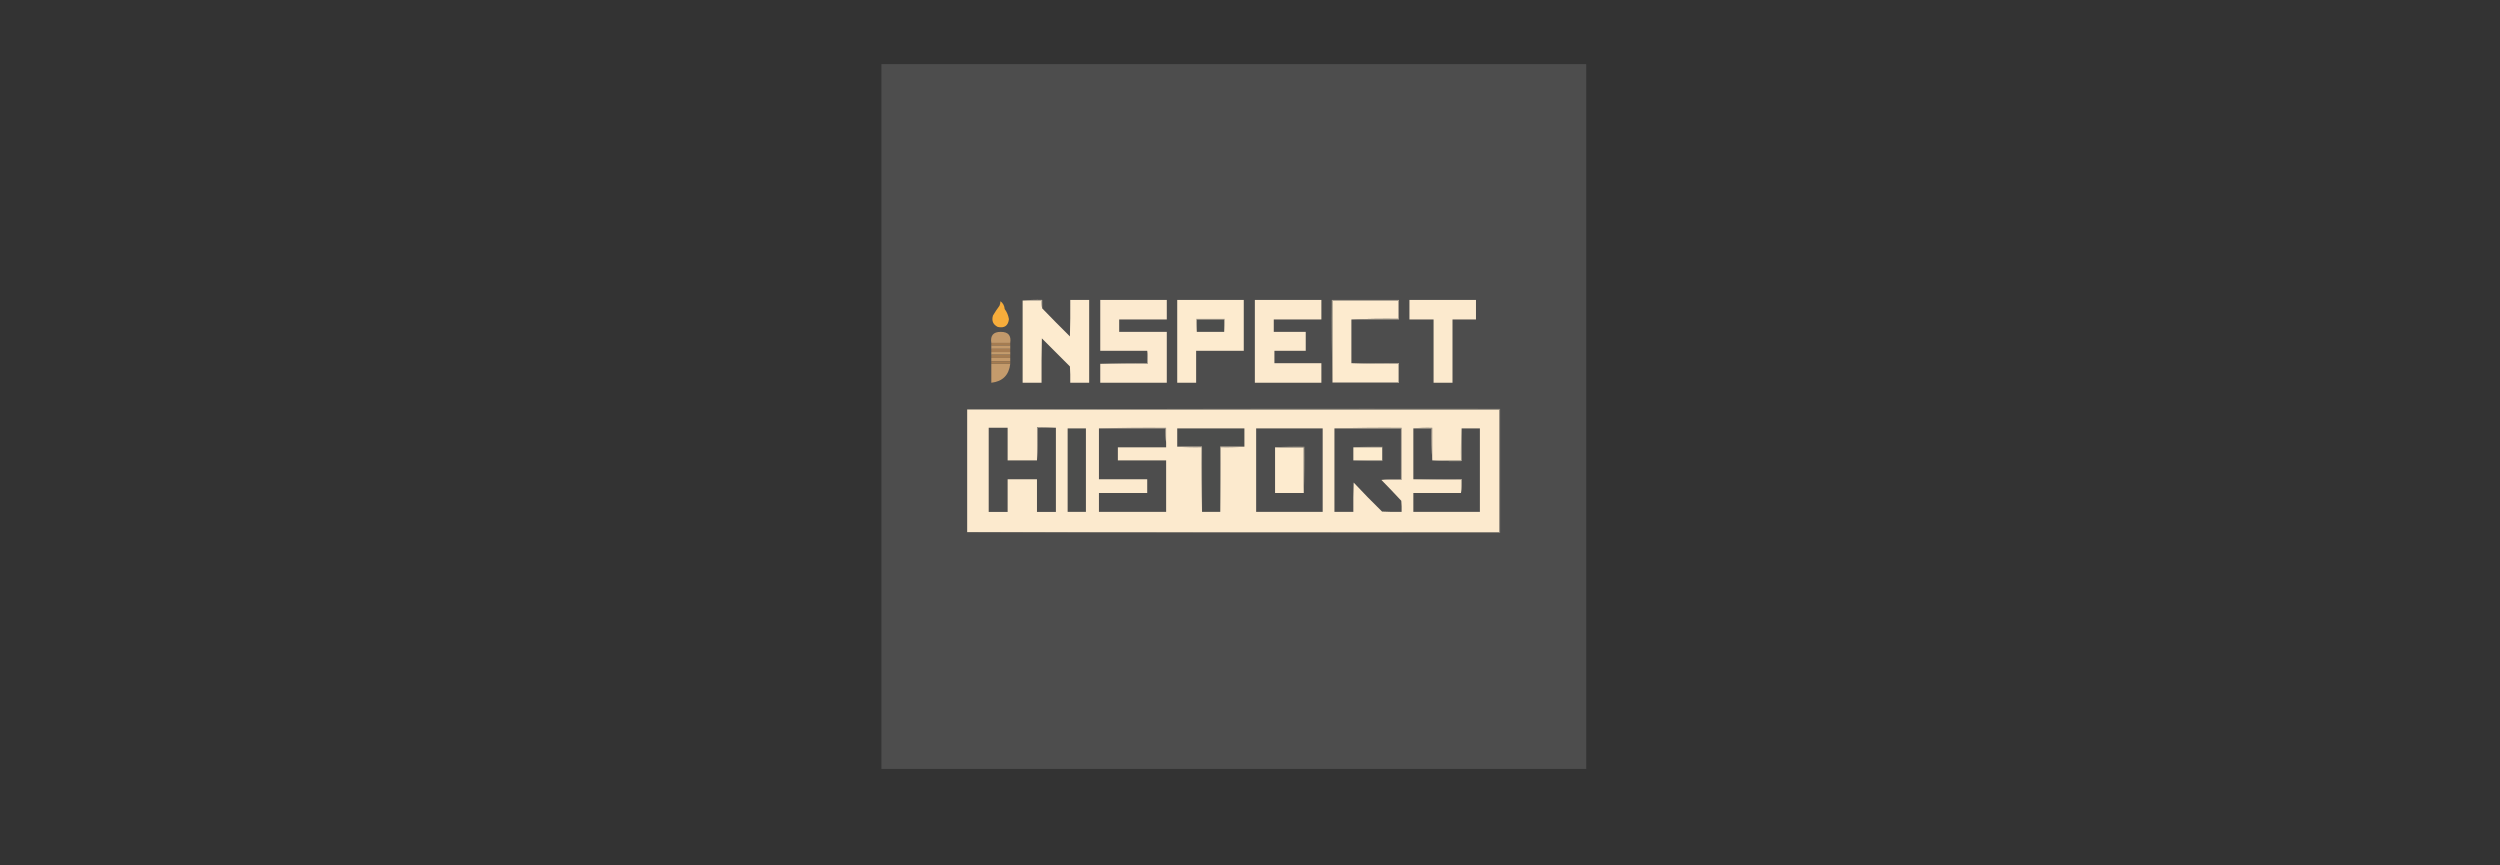 <svg width="156" height="54" viewBox="0 0 156 54" fill="none" xmlns="http://www.w3.org/2000/svg">
<rect x="0" y="0" width="156" height="54" fill="#333333" stroke="none"/>
<g clip-path="url(#clip0)">
<path opacity="0.998" fill-rule="evenodd" clip-rule="evenodd" d="M54.98 3.98C69.646 3.98 84.313 3.98 98.98 3.98C98.98 18.647 98.98 33.314 98.98 47.98C84.313 47.98 69.646 47.98 54.98 47.98C54.98 33.314 54.98 18.647 54.98 3.98Z" fill="#4D4D4D"/>
<path fill-rule="evenodd" clip-rule="evenodd" d="M63.812 18.755C64.212 18.715 64.619 18.701 65.034 18.714C65.034 18.891 65.034 19.067 65.034 19.244C64.994 19.089 64.98 18.926 64.993 18.755C64.599 18.755 64.206 18.755 63.812 18.755Z" fill="#C3B7A5"/>
<path fill-rule="evenodd" clip-rule="evenodd" d="M63.812 18.755C64.206 18.755 64.599 18.755 64.993 18.755C64.98 18.926 64.994 19.088 65.034 19.243C65.602 19.832 66.179 20.415 66.763 20.993C66.784 20.234 66.791 19.474 66.784 18.714C67.177 18.714 67.571 18.714 67.964 18.714C67.964 20.437 67.964 22.16 67.964 23.883C67.571 23.883 67.177 23.883 66.784 23.883C66.791 23.544 66.784 23.204 66.763 22.866C66.18 22.282 65.597 21.699 65.013 21.115C64.993 22.038 64.986 22.96 64.993 23.883C64.599 23.883 64.206 23.883 63.812 23.883C63.812 22.174 63.812 20.464 63.812 18.755Z" fill="#FDEBCF"/>
<path fill-rule="evenodd" clip-rule="evenodd" d="M68.656 22.703C69.647 22.703 70.637 22.703 71.628 22.703C71.641 22.424 71.627 22.152 71.587 21.889C70.61 21.889 69.633 21.889 68.656 21.889C68.656 20.83 68.656 19.772 68.656 18.714C70.04 18.714 71.424 18.714 72.808 18.714C72.808 19.121 72.808 19.528 72.808 19.935C71.817 19.935 70.827 19.935 69.837 19.935C69.837 20.193 69.837 20.451 69.837 20.708C70.827 20.708 71.817 20.708 72.808 20.708C72.808 21.767 72.808 22.825 72.808 23.883C71.424 23.883 70.04 23.883 68.656 23.883C68.656 23.49 68.656 23.096 68.656 22.703Z" fill="#FCEACF"/>
<path fill-rule="evenodd" clip-rule="evenodd" d="M73.459 18.714C74.843 18.714 76.227 18.714 77.611 18.714C77.611 19.772 77.611 20.83 77.611 21.889C76.62 21.889 75.63 21.889 74.639 21.889C74.639 22.553 74.639 23.218 74.639 23.883C74.246 23.883 73.853 23.883 73.459 23.883C73.459 22.16 73.459 20.437 73.459 18.714Z" fill="#FDEBCF"/>
<path fill-rule="evenodd" clip-rule="evenodd" d="M78.303 18.714C79.687 18.714 81.07 18.714 82.454 18.714C82.454 19.121 82.454 19.528 82.454 19.935C81.464 19.935 80.474 19.935 79.483 19.935C79.483 20.193 79.483 20.451 79.483 20.708C80.148 20.708 80.813 20.708 81.478 20.708C81.478 21.102 81.478 21.495 81.478 21.889C80.826 21.889 80.175 21.889 79.524 21.889C79.524 22.146 79.524 22.404 79.524 22.662C80.501 22.662 81.478 22.662 82.454 22.662C82.454 23.069 82.454 23.476 82.454 23.883C81.07 23.883 79.687 23.883 78.303 23.883C78.303 22.16 78.303 20.437 78.303 18.714Z" fill="#FCEACE"/>
<path fill-rule="evenodd" clip-rule="evenodd" d="M84.327 19.935C84.327 20.844 84.327 21.753 84.327 22.662C85.297 22.703 86.274 22.717 87.257 22.703C87.257 23.083 87.257 23.463 87.257 23.843C85.887 23.843 84.517 23.843 83.147 23.843C83.147 22.147 83.147 20.451 83.147 18.755C84.517 18.755 85.887 18.755 87.257 18.755C87.257 19.135 87.257 19.515 87.257 19.895C86.274 19.881 85.297 19.895 84.327 19.935Z" fill="#FDEBCF"/>
<path fill-rule="evenodd" clip-rule="evenodd" d="M87.949 18.714C89.333 18.714 90.717 18.714 92.101 18.714C92.101 19.121 92.101 19.528 92.101 19.935C91.612 19.935 91.124 19.935 90.636 19.935C90.636 21.251 90.636 22.567 90.636 23.883C90.242 23.883 89.849 23.883 89.455 23.883C89.455 22.567 89.455 21.251 89.455 19.935C88.953 19.935 88.451 19.935 87.949 19.935C87.949 19.528 87.949 19.121 87.949 18.714Z" fill="#FCEACE"/>
<path fill-rule="evenodd" clip-rule="evenodd" d="M62.428 18.795C62.588 18.915 62.676 19.078 62.692 19.284C62.832 19.474 62.92 19.684 62.957 19.915C62.911 20.325 62.68 20.488 62.265 20.403C61.967 20.258 61.865 20.02 61.96 19.691C62.085 19.48 62.221 19.277 62.367 19.08C62.407 18.989 62.427 18.894 62.428 18.795Z" fill="#F7AD3B"/>
<path fill-rule="evenodd" clip-rule="evenodd" d="M76.39 20.709C76.39 20.451 76.39 20.193 76.39 19.935C75.82 19.935 75.25 19.935 74.68 19.935C74.68 20.193 74.68 20.451 74.68 20.709C74.64 20.445 74.626 20.174 74.64 19.895C75.237 19.895 75.834 19.895 76.431 19.895C76.444 20.174 76.43 20.445 76.39 20.709Z" fill="#BDB2A0"/>
<path fill-rule="evenodd" clip-rule="evenodd" d="M84.327 19.935C85.297 19.894 86.273 19.881 87.257 19.894C87.257 19.514 87.257 19.134 87.257 18.755C85.887 18.755 84.517 18.755 83.146 18.755C83.146 20.451 83.146 22.146 83.146 23.843C83.146 23.856 83.146 23.87 83.146 23.883C83.106 22.167 83.092 20.444 83.106 18.714C84.503 18.714 85.901 18.714 87.298 18.714C87.298 19.121 87.298 19.528 87.298 19.935C86.308 19.935 85.317 19.935 84.327 19.935Z" fill="#C1B6A3"/>
<path fill-rule="evenodd" clip-rule="evenodd" d="M76.389 20.709C75.819 20.709 75.249 20.709 74.68 20.709C74.68 20.452 74.68 20.194 74.68 19.936C75.249 19.936 75.819 19.936 76.389 19.936C76.389 20.194 76.389 20.452 76.389 20.709Z" fill="#4C4D4C"/>
<path fill-rule="evenodd" clip-rule="evenodd" d="M63.038 21.401C62.645 21.401 62.252 21.401 61.858 21.401C61.786 20.936 61.983 20.706 62.448 20.709C62.915 20.707 63.112 20.938 63.038 21.401Z" fill="#C2996B"/>
<path fill-rule="evenodd" clip-rule="evenodd" d="M61.858 21.4C62.252 21.4 62.645 21.4 63.039 21.4C63.039 21.455 63.039 21.509 63.039 21.563C62.645 21.563 62.252 21.563 61.858 21.563C61.858 21.509 61.858 21.455 61.858 21.4Z" fill="#A57C51"/>
<path fill-rule="evenodd" clip-rule="evenodd" d="M61.858 21.563C62.252 21.563 62.645 21.563 63.039 21.563C63.039 21.631 63.039 21.699 63.039 21.767C62.645 21.767 62.252 21.767 61.858 21.767C61.858 21.699 61.858 21.631 61.858 21.563Z" fill="#C3996A"/>
<path fill-rule="evenodd" clip-rule="evenodd" d="M61.858 21.767C62.252 21.767 62.645 21.767 63.039 21.767C63.039 21.834 63.039 21.902 63.039 21.97C62.645 21.97 62.252 21.97 61.858 21.97C61.858 21.902 61.858 21.834 61.858 21.767Z" fill="#A77D53"/>
<path fill-rule="evenodd" clip-rule="evenodd" d="M61.858 21.97C62.252 21.97 62.645 21.97 63.039 21.97C63.039 22.024 63.039 22.079 63.039 22.133C62.645 22.133 62.252 22.133 61.858 22.133C61.858 22.079 61.858 22.024 61.858 21.97Z" fill="#C59C6C"/>
<path fill-rule="evenodd" clip-rule="evenodd" d="M61.858 22.134C62.252 22.134 62.645 22.134 63.039 22.134C63.039 22.202 63.039 22.27 63.039 22.337C62.645 22.337 62.252 22.337 61.858 22.337C61.858 22.27 61.858 22.202 61.858 22.134Z" fill="#A57C51"/>
<path fill-rule="evenodd" clip-rule="evenodd" d="M61.858 22.336C62.252 22.336 62.645 22.336 63.039 22.336C63.039 22.404 63.039 22.472 63.039 22.54C62.645 22.54 62.252 22.54 61.858 22.54C61.858 22.472 61.858 22.404 61.858 22.336Z" fill="#C3996A"/>
<path fill-rule="evenodd" clip-rule="evenodd" d="M61.858 22.54C62.252 22.54 62.645 22.54 63.039 22.54C63.039 22.594 63.039 22.649 63.039 22.703C62.645 22.703 62.252 22.703 61.858 22.703C61.858 22.649 61.858 22.594 61.858 22.54Z" fill="#A57C51"/>
<path fill-rule="evenodd" clip-rule="evenodd" d="M71.587 21.889C71.627 22.153 71.641 22.424 71.628 22.703C70.637 22.703 69.647 22.703 68.656 22.703C69.626 22.663 70.603 22.649 71.587 22.663C71.587 22.405 71.587 22.147 71.587 21.889Z" fill="#C8BCA9"/>
<path fill-rule="evenodd" clip-rule="evenodd" d="M61.858 22.704C62.252 22.704 62.645 22.704 63.039 22.704C62.958 23.408 62.565 23.802 61.858 23.884C61.858 23.491 61.858 23.097 61.858 22.704Z" fill="#C49B6C"/>
<path fill-rule="evenodd" clip-rule="evenodd" d="M84.327 22.663C85.317 22.663 86.308 22.663 87.298 22.663C87.298 23.07 87.298 23.477 87.298 23.884C85.914 23.884 84.53 23.884 83.147 23.884C83.147 23.87 83.147 23.857 83.147 23.843C84.517 23.843 85.887 23.843 87.257 23.843C87.257 23.463 87.257 23.083 87.257 22.703C86.274 22.717 85.297 22.703 84.327 22.663Z" fill="#D1C4AF"/>
<path fill-rule="evenodd" clip-rule="evenodd" d="M60.352 25.552C71.424 25.552 82.495 25.552 93.566 25.552C93.566 28.102 93.566 30.653 93.566 33.204C82.495 33.204 71.424 33.204 60.352 33.204C60.352 30.653 60.352 28.102 60.352 25.552Z" fill="#FCEACE"/>
<path fill-rule="evenodd" clip-rule="evenodd" d="M64.707 28.727C64.748 28.056 64.761 27.378 64.748 26.692C65.128 26.692 65.508 26.692 65.888 26.692C65.888 28.443 65.888 30.193 65.888 31.943C65.494 31.943 65.101 31.943 64.707 31.943C64.707 31.265 64.707 30.586 64.707 29.908C64.097 29.908 63.486 29.908 62.876 29.908C62.876 30.586 62.876 31.265 62.876 31.943C62.482 31.943 62.089 31.943 61.695 31.943C61.695 30.193 61.695 28.443 61.695 26.692C62.089 26.692 62.482 26.692 62.876 26.692C62.876 27.371 62.876 28.049 62.876 28.727C63.486 28.727 64.097 28.727 64.707 28.727Z" fill="#4D4D4D"/>
<path fill-rule="evenodd" clip-rule="evenodd" d="M65.888 26.692C65.508 26.692 65.129 26.692 64.749 26.692C64.762 27.378 64.749 28.056 64.708 28.727C64.708 28.035 64.708 27.343 64.708 26.651C65.109 26.638 65.502 26.652 65.888 26.692Z" fill="#847F76"/>
<path fill-rule="evenodd" clip-rule="evenodd" d="M68.574 26.732C69.965 26.692 71.362 26.678 72.767 26.692C72.767 27.004 72.767 27.316 72.767 27.628C72.726 27.337 72.713 27.038 72.726 26.732C71.342 26.732 69.958 26.732 68.574 26.732Z" fill="#9F968A"/>
<path fill-rule="evenodd" clip-rule="evenodd" d="M66.621 26.732C67.001 26.732 67.381 26.732 67.761 26.732C67.761 28.469 67.761 30.206 67.761 31.942C67.381 31.942 67.001 31.942 66.621 31.942C66.621 30.206 66.621 28.469 66.621 26.732Z" fill="#4C4D4C"/>
<path fill-rule="evenodd" clip-rule="evenodd" d="M68.574 26.732C69.958 26.732 71.342 26.732 72.726 26.732C72.713 27.038 72.726 27.337 72.767 27.628C72.767 27.723 72.767 27.818 72.767 27.913C71.763 27.913 70.759 27.913 69.755 27.913C69.755 28.184 69.755 28.456 69.755 28.727C70.759 28.727 71.763 28.727 72.767 28.727C72.767 29.799 72.767 30.871 72.767 31.942C71.369 31.942 69.972 31.942 68.574 31.942C68.574 31.549 68.574 31.155 68.574 30.762C69.578 30.762 70.582 30.762 71.586 30.762C71.586 30.477 71.586 30.192 71.586 29.907C70.582 29.907 69.578 29.907 68.574 29.907C68.574 28.849 68.574 27.791 68.574 26.732Z" fill="#4D4D4D"/>
<path fill-rule="evenodd" clip-rule="evenodd" d="M77.651 27.872C77.149 27.872 76.647 27.872 76.145 27.872C76.145 29.229 76.145 30.586 76.145 31.942C75.766 31.942 75.386 31.942 75.006 31.942C75.006 30.586 75.006 29.229 75.006 27.872C74.49 27.872 73.975 27.872 73.459 27.872C73.459 27.492 73.459 27.112 73.459 26.732C74.856 26.732 76.254 26.732 77.651 26.732C77.651 27.112 77.651 27.492 77.651 27.872Z" fill="#4C4D4C"/>
<path fill-rule="evenodd" clip-rule="evenodd" d="M78.384 26.732C79.768 26.732 81.152 26.732 82.535 26.732C82.535 28.469 82.535 30.206 82.535 31.942C81.152 31.942 79.768 31.942 78.384 31.942C78.384 30.206 78.384 28.469 78.384 26.732Z" fill="#4D4D4D"/>
<path fill-rule="evenodd" clip-rule="evenodd" d="M83.269 26.732C84.653 26.732 86.036 26.732 87.42 26.732C87.42 27.791 87.42 28.849 87.42 29.907C86.983 29.894 86.576 29.907 86.199 29.948C86.62 30.375 87.033 30.809 87.441 31.25C87.461 31.481 87.468 31.711 87.461 31.942C87.054 31.949 86.647 31.942 86.24 31.922C85.635 31.331 85.045 30.727 84.469 30.111C84.449 30.721 84.442 31.332 84.449 31.942C84.055 31.942 83.662 31.942 83.269 31.942C83.269 30.206 83.269 28.469 83.269 26.732Z" fill="#4D4D4D"/>
<path fill-rule="evenodd" clip-rule="evenodd" d="M83.269 26.732C84.659 26.692 86.057 26.678 87.461 26.692C87.461 27.777 87.461 28.862 87.461 29.948C87.04 29.948 86.62 29.948 86.199 29.948C86.576 29.907 86.983 29.894 87.42 29.907C87.42 28.849 87.42 27.791 87.42 26.732C86.036 26.732 84.653 26.732 83.269 26.732Z" fill="#8C867C"/>
<path fill-rule="evenodd" clip-rule="evenodd" d="M88.193 26.732C88.573 26.732 88.953 26.732 89.333 26.732C89.32 27.404 89.333 28.069 89.374 28.727C89.977 28.767 90.588 28.781 91.205 28.768C91.205 28.089 91.205 27.411 91.205 26.732C91.585 26.732 91.965 26.732 92.345 26.732C92.345 28.469 92.345 30.206 92.345 31.942C90.961 31.942 89.577 31.942 88.193 31.942C88.193 31.549 88.193 31.155 88.193 30.762C89.184 30.762 90.174 30.762 91.165 30.762C91.205 30.485 91.219 30.2 91.205 29.907C90.201 29.907 89.197 29.907 88.193 29.907C88.193 28.849 88.193 27.791 88.193 26.732Z" fill="#4D4D4D"/>
<path fill-rule="evenodd" clip-rule="evenodd" d="M88.193 26.732C88.579 26.692 88.973 26.678 89.374 26.692C89.374 27.37 89.374 28.048 89.374 28.727C89.333 28.069 89.32 27.404 89.333 26.732C88.953 26.732 88.573 26.732 88.193 26.732Z" fill="#857F76"/>
<path fill-rule="evenodd" clip-rule="evenodd" d="M84.449 27.913C85.053 27.872 85.663 27.859 86.281 27.872C86.281 28.171 86.281 28.469 86.281 28.768C85.663 28.781 85.053 28.767 84.449 28.727C85.046 28.727 85.643 28.727 86.24 28.727C86.24 28.456 86.24 28.184 86.24 27.913C85.643 27.913 85.046 27.913 84.449 27.913Z" fill="#7F7B73"/>
<path fill-rule="evenodd" clip-rule="evenodd" d="M73.459 27.872C73.975 27.872 74.49 27.872 75.006 27.872C75.006 29.229 75.006 30.586 75.006 31.942C74.965 30.606 74.951 29.263 74.965 27.913C74.456 27.926 73.954 27.913 73.459 27.872Z" fill="#9B9487"/>
<path fill-rule="evenodd" clip-rule="evenodd" d="M77.651 27.872C77.17 27.913 76.682 27.926 76.186 27.913C76.2 29.263 76.186 30.606 76.145 31.942C76.145 30.586 76.145 29.229 76.145 27.872C76.647 27.872 77.15 27.872 77.651 27.872Z" fill="#9C9487"/>
<path fill-rule="evenodd" clip-rule="evenodd" d="M79.564 27.913C80.161 27.913 80.758 27.913 81.355 27.913C81.355 28.863 81.355 29.813 81.355 30.762C80.758 30.762 80.161 30.762 79.564 30.762C79.564 29.813 79.564 28.863 79.564 27.913Z" fill="#FDEBCF"/>
<path fill-rule="evenodd" clip-rule="evenodd" d="M79.564 27.913C80.168 27.872 80.778 27.859 81.396 27.872C81.41 28.843 81.396 29.806 81.355 30.762C81.355 29.812 81.355 28.863 81.355 27.913C80.758 27.913 80.161 27.913 79.564 27.913Z" fill="#989185"/>
<path fill-rule="evenodd" clip-rule="evenodd" d="M84.449 27.913C85.046 27.913 85.643 27.913 86.24 27.913C86.24 28.184 86.24 28.456 86.24 28.727C85.643 28.727 85.046 28.727 84.449 28.727C84.449 28.456 84.449 28.184 84.449 27.913Z" fill="#FDECCF"/>
<path fill-rule="evenodd" clip-rule="evenodd" d="M91.206 26.732C91.206 27.411 91.206 28.089 91.206 28.768C90.588 28.781 89.977 28.767 89.374 28.727C89.971 28.727 90.568 28.727 91.165 28.727C91.151 28.055 91.165 27.39 91.206 26.732Z" fill="#878278"/>
<path fill-rule="evenodd" clip-rule="evenodd" d="M88.193 29.907C89.197 29.907 90.201 29.907 91.205 29.907C91.219 30.2 91.205 30.485 91.165 30.762C91.165 30.491 91.165 30.219 91.165 29.948C90.167 29.961 89.177 29.948 88.193 29.907Z" fill="#A59C8E"/>
<path fill-rule="evenodd" clip-rule="evenodd" d="M60.352 25.553C71.43 25.512 82.515 25.498 93.607 25.512C93.607 28.09 93.607 30.668 93.607 33.245C82.515 33.259 71.43 33.245 60.352 33.205C71.424 33.205 82.495 33.205 93.566 33.205C93.566 30.654 93.566 28.103 93.566 25.553C82.495 25.553 71.424 25.553 60.352 25.553Z" fill="#979084"/>
</g>
<defs>
<clipPath id="clip0">
<rect width="44" height="44" fill="white" transform="translate(55 4)"/>
</clipPath>
</defs>
</svg>
